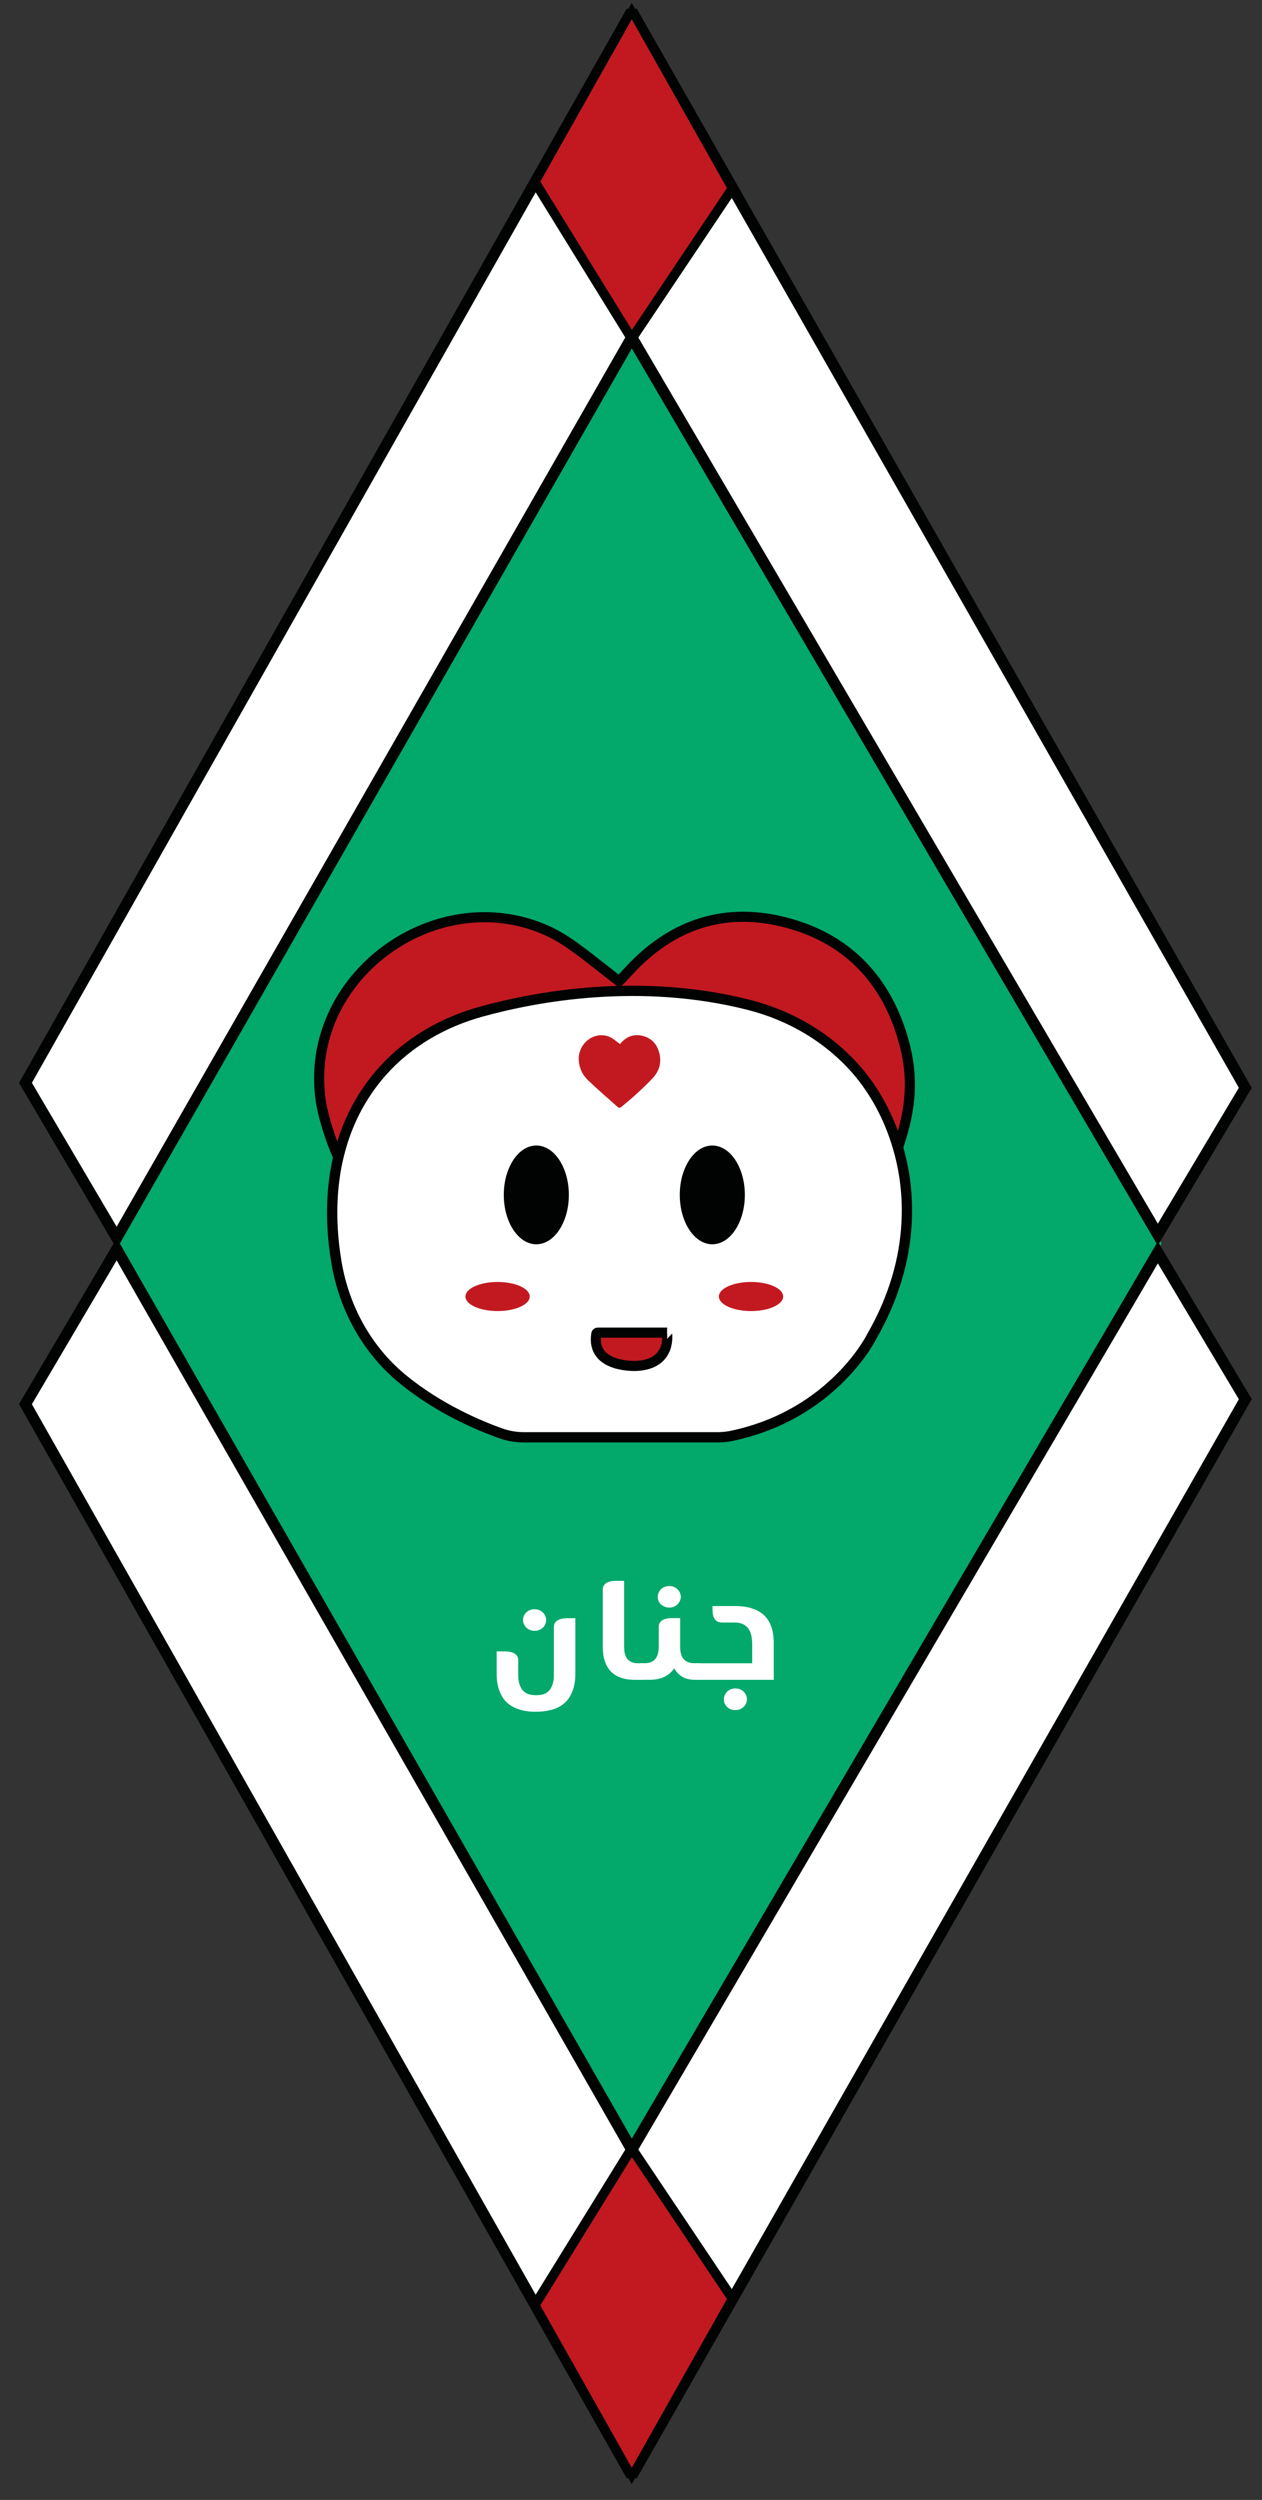 <?xml version="1.0" encoding="utf-8"?>
<!-- Generator: Adobe Illustrator 27.1.1, SVG Export Plug-In . SVG Version: 6.00 Build 0)  -->
<svg version="1.1" id="Layer_1" xmlns="http://www.w3.org/2000/svg" xmlns:xlink="http://www.w3.org/1999/xlink" x="0px" y="0px"
	 viewBox="0 0 226.53 448.52" style="enable-background:new 0 0 226.53 448.52;" xml:space="preserve">
<rect x="0" y="0" width="226.53" height="448.52" fill="#333333" stroke="none"/>
<style type="text/css">
	.st0{fill:#D4D7EE;stroke:#010202;stroke-miterlimit:10;}
	.st1{fill:#FFFFFF;stroke:#010202;stroke-width:0.75;stroke-miterlimit:10;}
	.st2{fill:#179552;}
	.st3{fill:#C11A22;}
	.st4{fill:#FFFFFF;stroke:#010202;stroke-width:1.458;stroke-miterlimit:10;}
	.st5{fill:#37AB4D;stroke:#010202;stroke-width:1.197;stroke-miterlimit:10;}
	.st6{fill:#F7BA16;stroke:#010202;stroke-width:1.197;stroke-miterlimit:10;}
	.st7{fill:#C11A22;stroke:#010202;stroke-width:1.197;stroke-miterlimit:10;}
	.st8{fill:#FFFFFF;stroke:#010202;stroke-width:1.173;stroke-miterlimit:10;}
	.st9{fill:#C11A22;stroke:#010202;stroke-width:1.438;stroke-miterlimit:10;}
	.st10{fill:#37AB4D;stroke:#010202;stroke-width:1.438;stroke-miterlimit:10;}
	.st11{fill:#F7BA16;stroke:#010202;stroke-width:1.438;stroke-miterlimit:10;}
	.st12{fill:#191919;stroke:#191919;stroke-miterlimit:10;}
	.st13{fill:none;stroke:#010202;stroke-width:3;stroke-linecap:round;stroke-linejoin:round;stroke-miterlimit:10;}
	.st14{fill:#C21A21;stroke:#010202;stroke-width:2;stroke-miterlimit:10;}
	.st15{fill:#FFFFFF;}
	.st16{fill:none;stroke:#010202;stroke-width:0.826;stroke-miterlimit:10;}
	.st17{fill:#F7BA16;stroke:#010202;stroke-width:0.75;stroke-miterlimit:10;}
	.st18{fill:#C11A22;stroke:#010202;stroke-width:0.75;stroke-miterlimit:10;}
	.st19{fill:#FAEA2F;stroke:#010202;stroke-width:0.494;stroke-miterlimit:10;}
	.st20{fill:#FFFFFF;stroke:#050707;stroke-width:0.494;stroke-miterlimit:10;}
	.st21{fill:#E63329;stroke:#010202;stroke-width:0.154;stroke-miterlimit:10;}
	.st22{fill:#37AB4D;stroke:#010202;stroke-width:0.75;stroke-miterlimit:10;}
	.st23{fill:#FCD802;stroke:#010202;stroke-width:1.435;stroke-miterlimit:10;}
	.st24{fill:#FFFFFF;stroke:#010202;stroke-width:1.435;stroke-miterlimit:10;}
	.st25{fill:none;stroke:#010202;stroke-width:1.435;stroke-linecap:round;stroke-linejoin:round;stroke-miterlimit:10;}
	.st26{fill:#010202;}
	.st27{fill:#02A96B;stroke:#010202;stroke-width:0.75;stroke-miterlimit:10;}
	.st28{fill:#F7BA16;stroke:#010202;stroke-width:3.158;stroke-miterlimit:10;}
	.st29{fill:#FFFFFF;stroke:#010202;stroke-width:2.359;stroke-miterlimit:10;}
	.st30{fill:#C21920;stroke:#010202;stroke-width:2.359;stroke-miterlimit:10;}
	.st31{fill:#C21A21;stroke:#010202;stroke-width:1.197;stroke-miterlimit:10;}
	.st32{fill:#70B966;stroke:#010202;stroke-miterlimit:10;}
	.st33{fill:#02A96B;}
	.st34{fill:#FFFFFF;stroke:#010202;stroke-width:2;stroke-miterlimit:10;}
	.st35{fill:#C21920;stroke:#010202;stroke-width:1.441;stroke-miterlimit:10;}
	.st36{fill:#F8AB16;stroke:#010202;stroke-width:1.441;stroke-miterlimit:10;}
	.st37{fill:#8E1963;stroke:#010202;stroke-width:1.441;stroke-miterlimit:10;}
	.st38{fill:#FCD900;stroke:#010202;stroke-width:1.441;stroke-miterlimit:10;}
	.st39{fill:#FFFFFF;stroke:#010202;stroke-width:1.85;stroke-miterlimit:10;}
	.st40{fill:#8E1963;}
	.st41{fill:#8E1963;stroke:#010202;stroke-width:1.876;stroke-miterlimit:10;}
	.st42{fill:#8E1963;stroke:#010202;stroke-width:1.401;stroke-miterlimit:10;}
	.st43{fill:none;stroke:#010202;stroke-width:1.401;stroke-linecap:round;stroke-linejoin:round;stroke-miterlimit:10;}
	.st44{fill:#C21920;stroke:#010202;stroke-width:1.812;stroke-miterlimit:10;}
	.st45{fill:#FFFFFF;stroke:#010202;stroke-width:1.848;stroke-miterlimit:10;}
	.st46{fill:#C21920;}
	.st47{fill:#F8AB16;stroke:#010202;stroke-width:1.769;stroke-miterlimit:10;}
	.st48{fill:#F8AB16;}
	.st49{fill:#FCD900;}
	.st50{fill:none;stroke:#010202;stroke-width:1.634;stroke-miterlimit:10;}
	.st51{fill:#FCD900;stroke:#010202;stroke-width:1.634;stroke-miterlimit:10;}
	.st52{fill:#FFFFFF;stroke:#010202;stroke-width:0.982;stroke-miterlimit:10;}
	.st53{fill:#C21920;stroke:#010202;stroke-width:0.491;stroke-miterlimit:10;}
	.st54{fill:#8E1963;stroke:#010202;stroke-width:0.491;stroke-miterlimit:10;}
	.st55{fill:#F8AB16;stroke:#010202;stroke-width:0.491;stroke-miterlimit:10;}
	.st56{fill:#FFFFFF;stroke:#010202;stroke-width:2.059;stroke-miterlimit:10;}
	.st57{fill:#8E1963;stroke:#010202;stroke-width:2.088;stroke-miterlimit:10;}
	.st58{fill:#8E1963;stroke:#010202;stroke-width:1.56;stroke-miterlimit:10;}
	.st59{fill:none;stroke:#010202;stroke-width:1.56;stroke-linecap:round;stroke-linejoin:round;stroke-miterlimit:10;}
	.st60{fill:#C21920;stroke:#010202;stroke-width:2.017;stroke-miterlimit:10;}
	.st61{fill:#FFFFFF;stroke:#010202;stroke-width:2.057;stroke-miterlimit:10;}
	.st62{fill:#F8AB16;stroke:#010202;stroke-width:1.968;stroke-miterlimit:10;}
	.st63{fill:#C11A22;stroke:#010202;stroke-width:2.045;stroke-miterlimit:10;}
	.st64{fill:none;stroke:#010202;stroke-width:1.174;stroke-miterlimit:10;}
	.st65{fill:#F7BA16;stroke:#010202;stroke-width:2.045;stroke-miterlimit:10;}
	.st66{fill:#37AB4D;stroke:#010202;stroke-width:2.045;stroke-miterlimit:10;}
	.st67{fill:#FFFFFF;stroke:#010202;stroke-width:1.343;stroke-miterlimit:10;}
	.st68{fill:#FFFFFF;stroke:#010202;stroke-width:0.672;stroke-miterlimit:10;}
	.st69{fill:#C21920;stroke:#010202;stroke-width:0.336;stroke-miterlimit:10;}
	.st70{fill:#C21920;stroke:#010202;stroke-width:1.343;stroke-miterlimit:10;}
	.st71{fill:#FFFFFF;stroke:#010202;stroke-width:1.308;stroke-miterlimit:10;}
	.st72{fill:#C21920;stroke:#010202;stroke-width:1.386;stroke-miterlimit:10;}
	.st73{fill:#FFFFFF;stroke:#010202;stroke-width:1.495;stroke-miterlimit:10;}
	.st74{fill:#FFFFFF;stroke:#010202;stroke-width:0.747;stroke-miterlimit:10;}
	.st75{fill:#C21920;stroke:#010202;stroke-width:0.374;stroke-miterlimit:10;}
	.st76{fill:#C21920;stroke:#010202;stroke-width:1.466;stroke-miterlimit:10;}
	.st77{fill:#F8AB16;stroke:#010202;stroke-width:0.379;stroke-miterlimit:10;}
	.st78{fill:#F8AB16;stroke:#010202;stroke-width:1.431;stroke-miterlimit:10;}
	.st79{fill:none;stroke:#010202;stroke-width:1.322;stroke-miterlimit:10;}
	.st80{fill:#FCD900;stroke:#010202;stroke-width:0.379;stroke-miterlimit:10;}
	.st81{fill:#FCD900;stroke:#010202;stroke-width:1.322;stroke-miterlimit:10;}
	.st82{fill:#8E1963;stroke:#010202;stroke-width:0.379;stroke-miterlimit:10;}
	.st83{fill:#8E1963;stroke:#010202;stroke-width:1.516;stroke-miterlimit:10;}
	.st84{fill:#8E1963;stroke:#010202;stroke-width:1.133;stroke-miterlimit:10;}
	.st85{fill:none;stroke:#010202;stroke-width:1.133;stroke-linecap:round;stroke-linejoin:round;stroke-miterlimit:10;}
	.st86{fill:#FFFFFF;stroke:#010202;stroke-width:1.421;stroke-miterlimit:10;}
	.st87{fill:#FFFFFF;stroke:#010202;stroke-width:0.71;stroke-miterlimit:10;}
	.st88{fill:#C21920;stroke:#010202;stroke-width:0.355;stroke-miterlimit:10;}
	.st89{fill:#C21920;stroke:#010202;stroke-width:1.421;stroke-miterlimit:10;}
	.st90{fill:#FFFFFF;stroke:#010202;stroke-width:1.383;stroke-miterlimit:10;}
	.st91{fill:#FAEA2F;stroke:#010202;stroke-width:0.355;stroke-miterlimit:10;}
	.st92{fill:#F8AB16;stroke:#010202;stroke-width:1.421;stroke-miterlimit:10;}
	.st93{fill:#8E1963;stroke:#010202;stroke-width:1.604;stroke-miterlimit:10;}
	.st94{fill:none;stroke:#010202;stroke-width:1.604;stroke-linecap:round;stroke-linejoin:round;stroke-miterlimit:10;}
	.st95{fill:#FCD900;stroke:#010202;stroke-width:1.679;stroke-miterlimit:10;}
	.st96{fill:#37AB4D;stroke:#010202;stroke-width:2;stroke-miterlimit:10;}
	.st97{fill:#C21920;stroke:#010202;stroke-width:1.732;stroke-miterlimit:10;}
	.st98{fill:none;stroke:#C21A21;stroke-width:3.896;stroke-linecap:round;stroke-linejoin:round;stroke-miterlimit:10;}
	.st99{fill:#333333;}
	.st100{fill:#FCD901;stroke:#010202;stroke-width:1.342;stroke-miterlimit:10;}
	.st101{fill:#8E1963;stroke:#010202;stroke-width:1.216;stroke-miterlimit:10;}
	.st102{fill:none;stroke:#010202;stroke-width:1.216;stroke-linecap:round;stroke-linejoin:round;stroke-miterlimit:10;}
	.st103{fill:#F8AB16;stroke:#010202;stroke-width:1.525;stroke-miterlimit:10;}
	.st104{opacity:0.52;fill:#7A8084;}
	.st105{fill:#2856A2;stroke:#010202;stroke-width:0.815;stroke-miterlimit:10;}
	.st106{fill:#FFFFFF;stroke:#010202;stroke-width:0.312;stroke-miterlimit:10;}
	.st107{fill:#FFFFFF;stroke:#010202;stroke-width:0.092;stroke-miterlimit:10;}
	.st108{fill:#F7BA16;stroke:#010202;stroke-width:0.061;stroke-miterlimit:10;}
	.st109{fill:#E63329;stroke:#010202;stroke-width:0.061;stroke-miterlimit:10;}
	.st110{fill:#37AB4D;stroke:#010202;stroke-width:0.061;stroke-miterlimit:10;}
	.st111{fill:#FFFFFF;stroke:#010202;stroke-width:0.076;stroke-miterlimit:10;}
	.st112{fill:#F7BA16;stroke:#010202;stroke-width:0.051;stroke-miterlimit:10;}
	.st113{fill:#E63329;stroke:#010202;stroke-width:0.051;stroke-miterlimit:10;}
	.st114{fill:#37AB4D;stroke:#010202;stroke-width:0.051;stroke-miterlimit:10;}
	.st115{fill:#179552;stroke:#010202;stroke-width:0.833;stroke-miterlimit:10;}
	.st116{fill:#F7BA16;stroke:#010202;stroke-width:0.815;stroke-miterlimit:10;}
	.st117{fill:#FFFFFF;stroke:#010202;stroke-width:0.42;stroke-miterlimit:10;}
	.st118{fill:#E73836;stroke:#010202;stroke-width:0.181;stroke-miterlimit:10;}
	.st119{fill:#D4D7EE;stroke:#010202;stroke-width:1.001;stroke-miterlimit:10;}
	.st120{fill:#FFFFFF;stroke:#010202;stroke-width:1.188;stroke-miterlimit:10;}
	.st121{fill:#FFFFFF;stroke:#191919;stroke-width:0.998;stroke-miterlimit:10;}
	.st122{fill:#C11A21;}
	.st123{fill:#2957A2;}
	.st124{fill:#D4D7EE;stroke:#010202;stroke-width:0.854;stroke-miterlimit:10;}
	.st125{fill:#F7BA16;stroke:#010202;stroke-width:2.039;stroke-miterlimit:10;}
	.st126{fill:none;stroke:#010202;stroke-width:1.171;stroke-miterlimit:10;}
	.st127{fill:#F7BA16;stroke:#010202;stroke-width:0.748;stroke-miterlimit:10;}
	.st128{fill:none;stroke:#010202;stroke-width:0.403;stroke-miterlimit:10;}
	.st129{fill:#C11A22;stroke:#010202;stroke-width:0.365;stroke-miterlimit:10;}
	.st130{fill:#C11A22;stroke:#010202;stroke-width:0.703;stroke-miterlimit:10;}
</style>
<g>
	<g>
		<polygon class="st33" points="208.52,223.1 208.32,223.45 113.39,385.11 21.47,223.51 21.24,223.1 21.47,222.71 113.39,61.1 
			208.32,222.75 		"/>
		<polygon class="st34" points="96.15,32.6 113.4,60.52 20.95,222.08 4.57,194.28 113.4,2 		"/>
		<polygon class="st34" points="223.53,195.17 207.83,221.5 113.4,60.52 131.33,33.76 113.4,2 		"/>
		<polygon class="st35" points="131.33,33.76 113.4,60.52 96.15,32.6 113.4,2 		"/>
	</g>
	<g>
		<polygon class="st34" points="96.15,413.6 113.4,444.21 4.57,251.92 20.95,224.13 113.4,385.69 		"/>
		<polygon class="st34" points="113.4,444.21 131.33,412.44 113.4,385.69 207.83,224.7 223.53,251.03 		"/>
		<polygon class="st35" points="131.33,412.44 113.4,444.21 96.15,413.6 113.4,385.69 		"/>
	</g>
</g>
<g>
	<path class="st15" d="M89.18,296.28h1.5c0.32,0,0.62,0.03,0.9,0.09c0.28,0.06,0.53,0.15,0.74,0.27c0.22,0.12,0.39,0.29,0.51,0.49
		c0.13,0.2,0.19,0.45,0.19,0.75c0,0.47,0,0.94-0.01,1.42c0,0.47,0,0.94,0.01,1.42c0,0.29,0.03,0.59,0.09,0.9
		c0.06,0.32,0.15,0.61,0.26,0.89c0.23,0.55,0.57,0.96,1.03,1.23c0.46,0.27,1.07,0.4,1.83,0.4c0.76,0,1.37-0.13,1.82-0.4
		c0.45-0.27,0.79-0.68,1.02-1.23c0.11-0.27,0.2-0.56,0.26-0.88c0.06-0.32,0.09-0.62,0.09-0.91v-8.8c0-0.34,0.08-0.61,0.23-0.82
		c0.15-0.2,0.34-0.36,0.58-0.47c0.24-0.11,0.5-0.19,0.78-0.23c0.28-0.04,0.56-0.06,0.82-0.07h1.44v10.23c0,0.38-0.03,0.77-0.09,1.2
		c-0.06,0.42-0.15,0.85-0.29,1.27c-0.13,0.42-0.31,0.83-0.53,1.23s-0.48,0.76-0.8,1.07c-0.35,0.35-0.73,0.64-1.15,0.87
		c-0.42,0.23-0.86,0.41-1.34,0.54c-0.47,0.13-0.96,0.23-1.47,0.29c-0.51,0.06-1.03,0.08-1.56,0.08c-0.49,0-0.97-0.03-1.46-0.1
		c-0.48-0.07-0.95-0.17-1.4-0.32c-0.45-0.14-0.87-0.33-1.26-0.55c-0.4-0.22-0.75-0.5-1.07-0.81c-0.31-0.32-0.57-0.68-0.79-1.07
		c-0.22-0.4-0.39-0.81-0.53-1.23c-0.13-0.42-0.23-0.85-0.29-1.27c-0.06-0.42-0.09-0.82-0.09-1.2V296.28z M93.87,290.65
		c0-0.2,0.04-0.41,0.12-0.63c0.08-0.23,0.21-0.44,0.38-0.63s0.39-0.36,0.65-0.48c0.26-0.13,0.57-0.19,0.93-0.19
		c0.37,0,0.68,0.06,0.94,0.19c0.26,0.13,0.48,0.29,0.65,0.48c0.17,0.19,0.3,0.4,0.38,0.63s0.12,0.44,0.12,0.65
		c0,0.2-0.04,0.41-0.12,0.63c-0.08,0.23-0.21,0.44-0.38,0.63c-0.17,0.19-0.39,0.35-0.65,0.47c-0.26,0.13-0.58,0.19-0.93,0.19
		c-0.35,0-0.66-0.06-0.92-0.19c-0.26-0.12-0.48-0.29-0.65-0.48c-0.17-0.2-0.3-0.41-0.38-0.63
		C93.91,291.06,93.87,290.85,93.87,290.65z"/>
	<path class="st15" d="M108.2,295.39v-10.19c0-0.29,0.06-0.54,0.19-0.74c0.13-0.2,0.3-0.37,0.51-0.49c0.21-0.13,0.47-0.22,0.75-0.27
		c0.28-0.05,0.59-0.08,0.9-0.08h1.48v11.78c0,0.4,0.03,0.78,0.1,1.14c0.07,0.36,0.19,0.68,0.38,0.96c0.19,0.28,0.45,0.5,0.78,0.66
		c0.33,0.17,0.77,0.25,1.31,0.25h0.9v2.97h-1.55c-0.8,0-1.49-0.08-2.09-0.25c-0.59-0.17-1.1-0.39-1.53-0.68
		c-0.42-0.28-0.77-0.62-1.05-1.01c-0.28-0.39-0.5-0.8-0.66-1.25c-0.16-0.44-0.28-0.9-0.34-1.38
		C108.23,296.33,108.2,295.86,108.2,295.39z"/>
	<path class="st15" d="M114.77,301.37v-2.97h0.93c0.5,0,0.92-0.08,1.25-0.24c0.33-0.16,0.58-0.37,0.77-0.64
		c0.19-0.27,0.32-0.58,0.4-0.92c0.08-0.35,0.12-0.71,0.12-1.08v-3.63c0-0.29,0.06-0.54,0.19-0.74s0.3-0.37,0.51-0.49
		s0.46-0.21,0.75-0.27c0.28-0.06,0.58-0.08,0.9-0.08h1.5v5.21c0,0.37,0.04,0.74,0.12,1.09c0.08,0.35,0.21,0.66,0.4,0.92
		c0.19,0.26,0.45,0.47,0.78,0.63c0.33,0.16,0.74,0.24,1.25,0.24h0.9v2.97h-0.88c-0.48,0-0.91-0.05-1.29-0.16
		c-0.38-0.11-0.72-0.26-1.01-0.45c-0.3-0.19-0.55-0.41-0.77-0.65c-0.22-0.25-0.4-0.51-0.57-0.79c-0.43,0.64-1.01,1.15-1.73,1.51
		c-0.72,0.36-1.62,0.54-2.67,0.54H114.77z M118.06,286.49c0-0.2,0.04-0.41,0.12-0.63s0.21-0.44,0.37-0.63s0.38-0.36,0.64-0.48
		c0.26-0.13,0.57-0.19,0.94-0.19c0.36,0,0.67,0.06,0.93,0.19c0.26,0.12,0.48,0.29,0.65,0.48s0.3,0.41,0.38,0.63
		c0.08,0.23,0.12,0.44,0.12,0.63s-0.04,0.41-0.13,0.63c-0.08,0.23-0.21,0.44-0.38,0.63c-0.17,0.19-0.39,0.35-0.65,0.48
		c-0.26,0.13-0.57,0.19-0.93,0.19c-0.27,0-0.53-0.05-0.78-0.15s-0.47-0.23-0.67-0.4c-0.2-0.17-0.35-0.38-0.46-0.61
		C118.12,287.02,118.06,286.76,118.06,286.49z"/>
	<path class="st15" d="M135.02,298.4v-3.38c0-0.47-0.04-0.94-0.12-1.41c-0.08-0.47-0.24-0.89-0.46-1.26
		c-0.23-0.37-0.55-0.67-0.96-0.9s-0.96-0.35-1.62-0.35h-2.29c-0.4-0.01-0.71-0.1-0.93-0.26c-0.22-0.17-0.39-0.38-0.5-0.63
		c-0.11-0.26-0.18-0.54-0.21-0.86s-0.04-0.63-0.04-0.93v-0.28h3.98c0.94,0,1.76,0.08,2.47,0.25c0.71,0.17,1.33,0.4,1.85,0.7
		c0.52,0.3,0.95,0.65,1.3,1.06c0.35,0.41,0.62,0.86,0.83,1.36c0.21,0.49,0.35,1.02,0.44,1.58c0.08,0.56,0.13,1.14,0.13,1.72v6.57
		h-14.09v-2.97H135.02z M129.93,304.87c0-0.2,0.04-0.41,0.12-0.63c0.08-0.23,0.21-0.44,0.37-0.63s0.38-0.35,0.64-0.48
		c0.26-0.13,0.57-0.2,0.94-0.2c0.36,0,0.67,0.06,0.93,0.19c0.26,0.13,0.48,0.29,0.65,0.48s0.3,0.41,0.38,0.63
		c0.08,0.23,0.12,0.44,0.12,0.63c0,0.2-0.04,0.42-0.13,0.65c-0.08,0.23-0.21,0.44-0.38,0.63c-0.17,0.19-0.39,0.35-0.65,0.48
		c-0.26,0.13-0.57,0.19-0.93,0.19s-0.67-0.06-0.93-0.19c-0.26-0.13-0.48-0.29-0.65-0.48c-0.17-0.2-0.3-0.41-0.38-0.63
		C129.97,305.28,129.93,305.07,129.93,304.87z"/>
</g>
<g>
	<g>
		<g>
			<path class="st44" d="M161.19,205.89l-100.67,1.3c-1.16-2.66-2.52-6.81-2.94-9.67c-3.23-22.16,20.52-39.38,40.41-30.65
				c3.86,1.69,7.16,4.57,10.89,7.42c0.78,0.6,1.42,1.16,2.25,1.75c0.51-0.48,0.97-0.98,1.58-1.67c0.06-0.06,0.12-0.09,0.15-0.15
				c7.89-8.58,17.58-11.67,28.77-8.56c11.27,3.13,18.1,11.06,20.87,22.25C164.13,194.55,163.16,200.1,161.19,205.89z"/>
			<path class="st45" d="M162.73,219.46c-0.34,6.39-2.21,13.29-6.25,20.32c0,0-6.89,14.03-25.22,17.85
				c-0.81,0.16-1.64,0.24-2.46,0.24H94.07c-1.4,0-2.79-0.22-4.12-0.69c-3.63-1.28-11.23-4.39-17.87-9.92
				c-6.29-5.23-10.32-12.69-11.68-20.75c-0.71-4.2-1.12-9.43-0.39-14.93c0.19-1.54,0.49-3.1,0.9-4.67
				c1.27-5.01,3.63-10.07,7.68-14.65c4.7-5.3,11-8.89,17.83-10.77c9.79-2.7,28.45-6.19,48.09-1.18c7.45,1.91,14.23,5.89,19.28,11.7
				c3.07,3.54,5.79,8.3,7.4,13.89C162.4,210.01,163,214.59,162.73,219.46z"/>
			<g>
				<path class="st46" d="M117.25,193.33c-1.03,1.14-2.17,2.17-3.3,3.21c-0.75,0.69-1.55,1.32-2.33,1.99
					c-0.23,0.2-0.47,0.32-0.75,0.07c-1.78-1.59-3.59-3.13-5.31-4.78c-0.98-0.94-1.57-2.13-1.67-3.54c-0.22-3.08,2.83-5.43,5.57-4.23
					c0.64,0.28,1.17,0.8,1.83,1.27c0.04-0.05,0.13-0.15,0.22-0.26c1.09-1.18,2.42-1.61,3.96-1.18c1.55,0.43,2.5,1.52,2.88,3.07
					C118.77,190.6,118.36,192.1,117.25,193.33z"/>
			</g>
			<g>
				<ellipse class="st26" cx="127.86" cy="214.38" rx="5.84" ry="8.86"/>
				<ellipse class="st26" cx="96.27" cy="214.38" rx="5.84" ry="8.86"/>
			</g>
			<g>
				<ellipse class="st46" cx="134.81" cy="232.61" rx="5.77" ry="2.61"/>
				<ellipse class="st46" cx="89.32" cy="232.61" rx="5.77" ry="2.61"/>
			</g>
			<path class="st44" d="M114.32,245.06c0,0-8.29,0.49-7.28-5.76c0.02-0.12,0.13-0.21,0.25-0.21h12.43
				C119.71,239.09,120.75,244.69,114.32,245.06z"/>
		</g>
	</g>
</g>
</svg>

